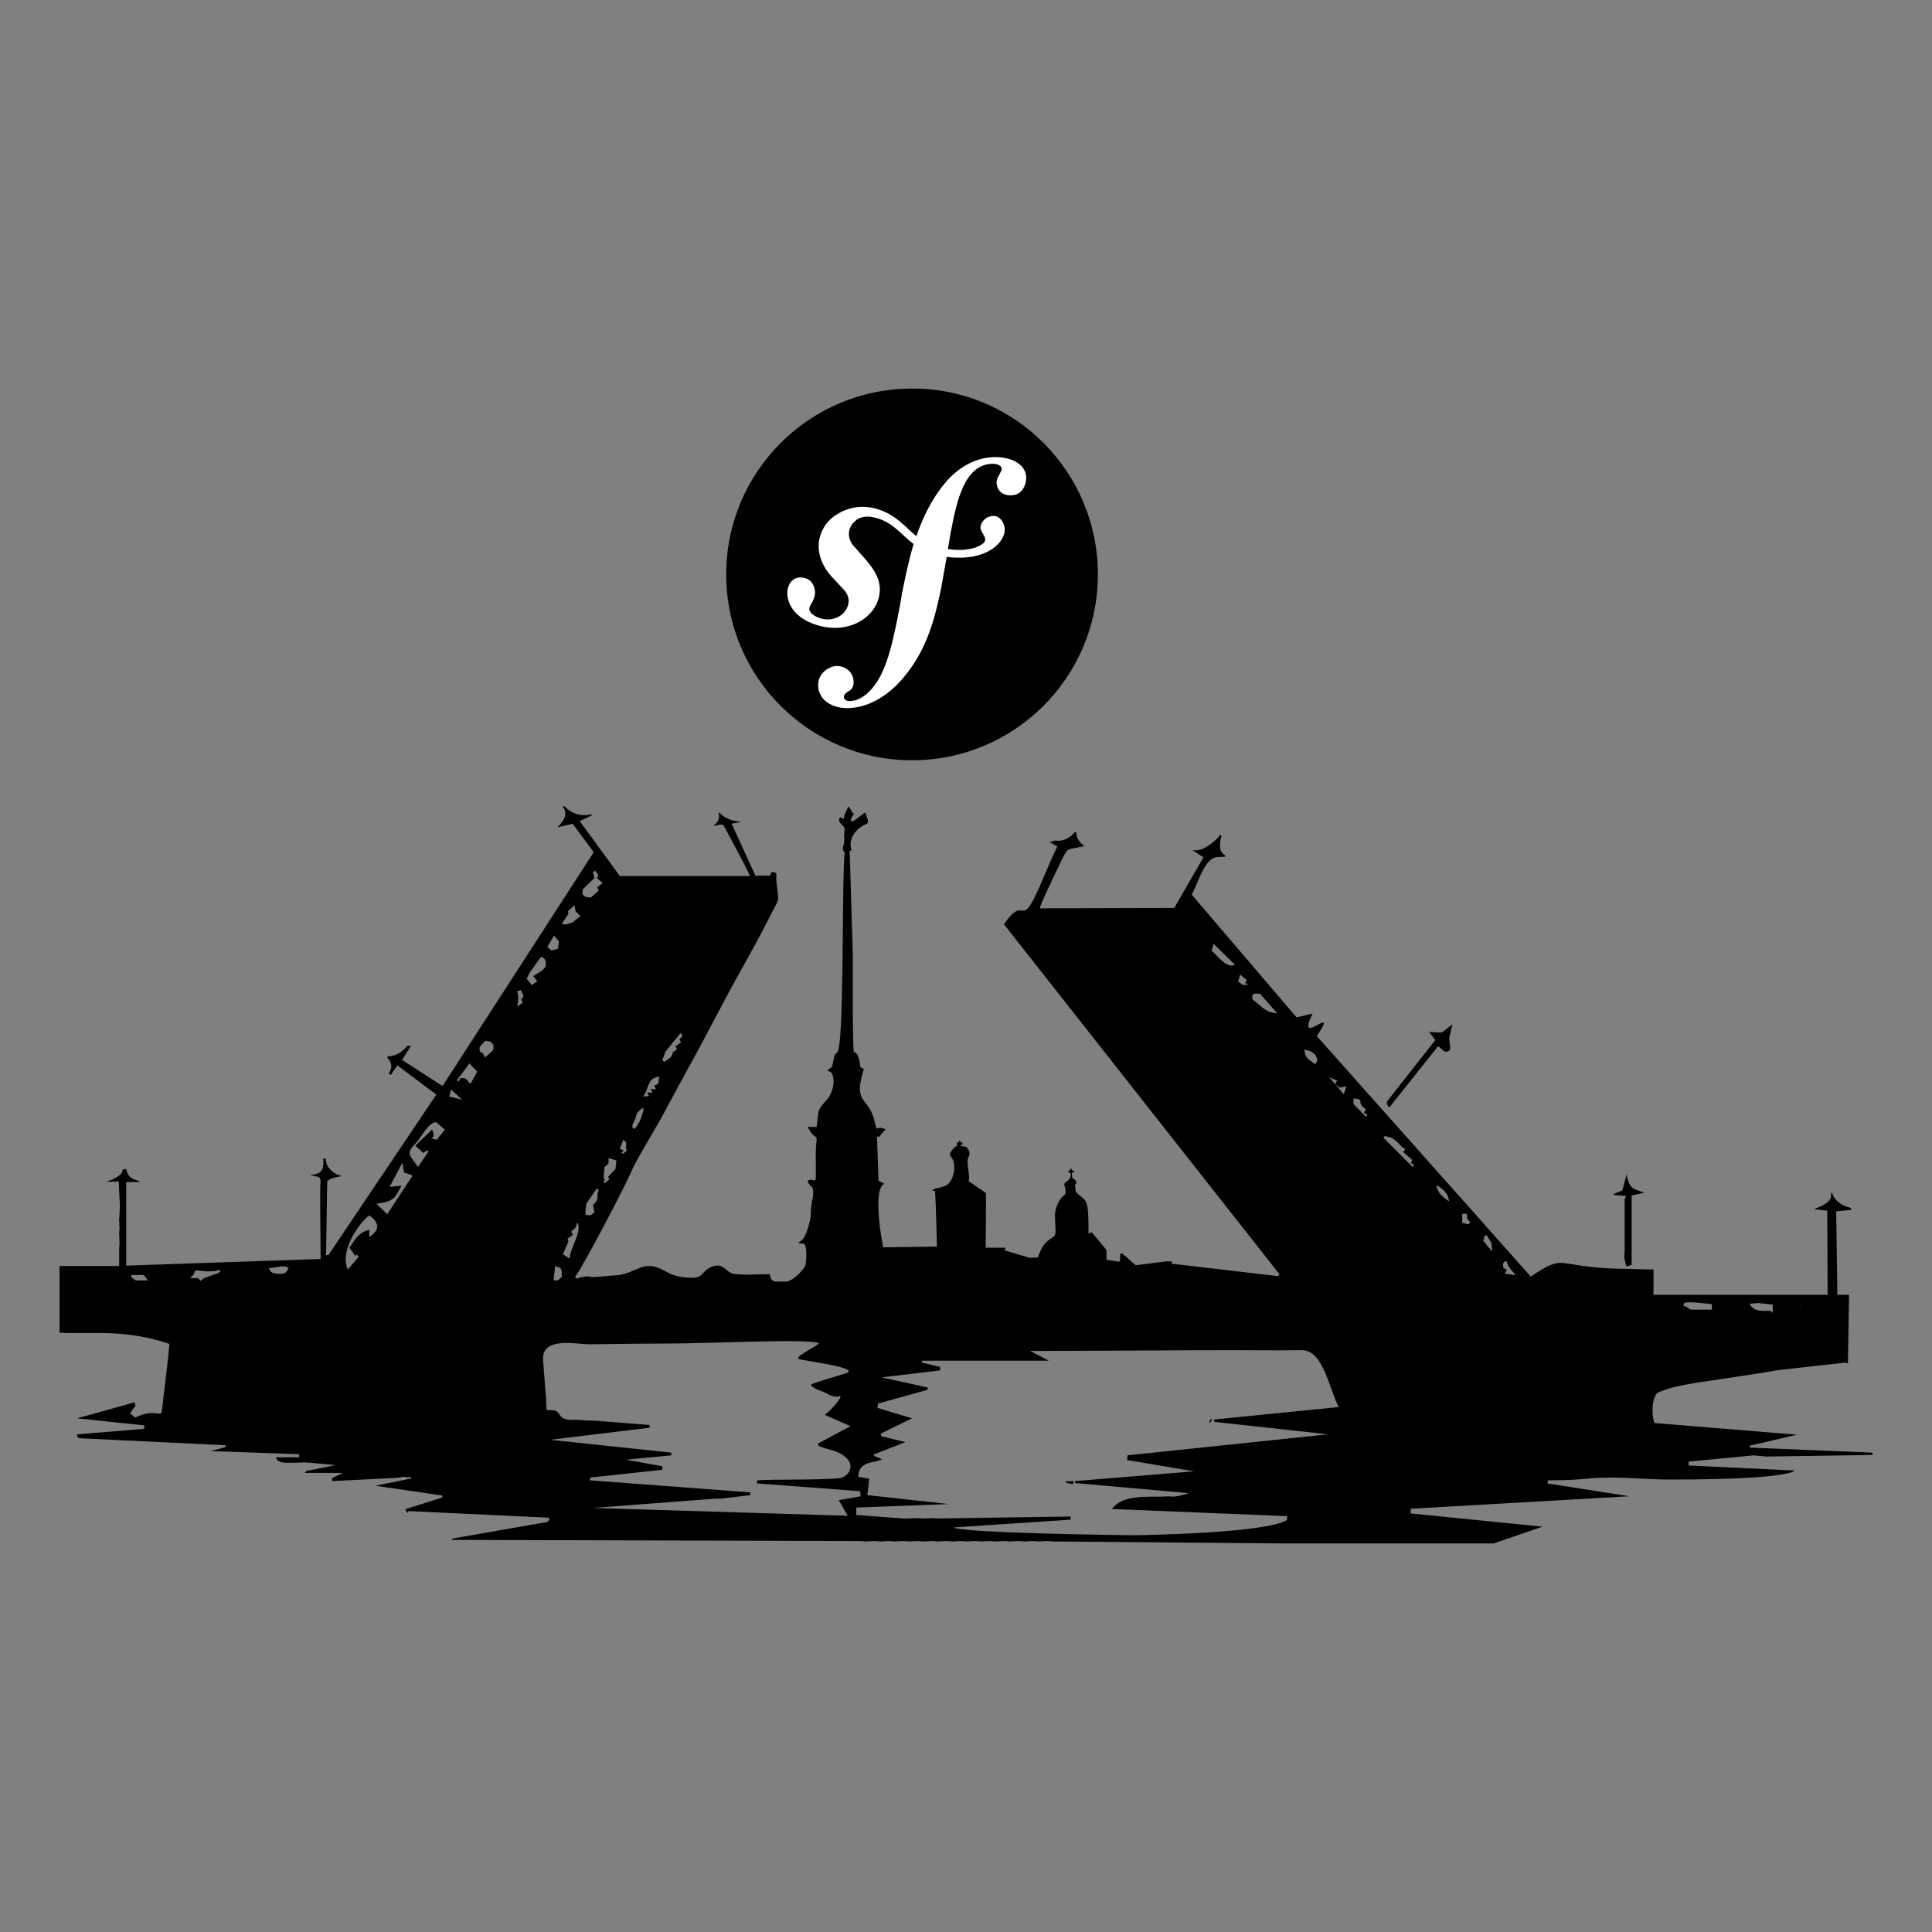 <?xml version="1.0" encoding="UTF-8" standalone="no"?>
<!-- Generator: Adobe Illustrator 18.0.0, SVG Export Plug-In . SVG Version: 6.00 Build 0)  -->

<svg
   xmlns:dc="http://purl.org/dc/elements/1.1/"
   xmlns:cc="http://creativecommons.org/ns#"
   xmlns:rdf="http://www.w3.org/1999/02/22-rdf-syntax-ns#"
   xmlns:svg="http://www.w3.org/2000/svg"
   xmlns="http://www.w3.org/2000/svg"
   xmlns:sodipodi="http://sodipodi.sourceforge.net/DTD/sodipodi-0.dtd"
   xmlns:inkscape="http://www.inkscape.org/namespaces/inkscape"
   version="1.1"
   x="0px"
   y="0px"
   viewBox="0 0 600 600"
   enable-background="new 0 0 600 600"
   xml:space="preserve"
   id="svg3088"
   inkscape:version="0.48.5 r10040"
   width="100%"
   height="100%"
   sodipodi:docname="symfoniacs-spb-logo.svg"><rect x="0" y="0" width="600" height="600" fill="#808080" stroke="none"/><defs
     id="defs3133" /><sodipodi:namedview
     pagecolor="#ffffff"
     bordercolor="#666666"
     borderopacity="1"
     objecttolerance="10"
     gridtolerance="10"
     guidetolerance="10"
     inkscape:pageopacity="0"
     inkscape:pageshadow="2"
     inkscape:window-width="1920"
     inkscape:window-height="1027"
     id="namedview3131"
     showgrid="false"
     inkscape:zoom="1.4033333"
     inkscape:cx="217.69596"
     inkscape:cy="300"
     inkscape:window-x="0"
     inkscape:window-y="0"
     inkscape:window-maximized="1"
     inkscape:current-layer="svg3088" /><g
     id="cdr_x5F_layer1" /><g
     id="cdr_x5F_layer2" /><g
     id="cdr_x5F_layer3" /><g
     id="cdr_x5F_layer4" /><g
     id="g3155"
     transform="matrix(1.21,0,0,1.21,-66.448,-13.027)"><g
       id="g3095"><path
         clip-rule="evenodd"
         d="m 421.7,275.6 1.6,2.1 -12.5,15.9 0.3,1 0.4,0.4 12.5,-15.7 c 0.5,0.3 1.6,1.4 1.9,1.4 2,0 0.9,-1.7 1,-3.7 l 0.8,-3.3 c -3.5,2.4 -1.5,2.2 -6,1.9 z"
         id="path3097"
         inkscape:connector-curvature="0"
         style="fill-rule:evenodd" /><path
         clip-rule="evenodd"
         d="m 471.3,316.3 -2.4,1 0.6,0.2 2.8,0.2 c 0,0 -0.5,0.9 -0.4,0.9 v 1.8 1.9 1.8 1.9 1.9 1.8 1.9 l -0.1,1.9 0.5,2.3 1.4,-0.4 0,-17.8 3.2,-0.7 c -1.9,-1 -3.8,-0.3 -4.5,-4.7 l -1.1,4.1 z"
         id="path3099"
         inkscape:connector-curvature="0"
         style="fill-rule:evenodd" /><path
         clip-rule="evenodd"
         d="m 383.3,406.9 h 55 l 12.5,-4.3 -33.8,-3.4 0,-1.2 56.1,-3.2 -21,-3.3 0.1,-0.8 c 9.9,0 9.6,-0.7 16.1,-0.7 5.3,0 9.7,0.5 15,0.5 2.7,0 29.1,0.1 32.3,-2.3 l -27.3,-1.3 0,-1 16.7,-1.6 3.2,0.3 27.3,-0.4 0,-0.6 -31.5,-1.3 0.1,-0.5 12,-2.8 -36.5,-3 c -1,-2.1 -0.6,-7.3 1,-7.9 4,-1.6 6.4,-1.8 10.1,-2.5 1.1,-0.2 19.4,-2.8 19.9,-3.1 l 17.9,-2 0.7,0.2 0.3,-17.6 h -3 l -0.3,-21.4 0.6,-0.1 3.2,-0.3 c 0,-0.2 0,-0.3 0,-0.5 -2.6,-0.6 -4.2,-1.9 -4.9,-3.9 -0.3,0 -0.3,0.5 -0.2,0.8 -0.2,2.1 -3.6,3 -4.4,3.4 l 3.4,0.4 0.1,21.6 h -44.7 v -6.5 c -6.7,-0.2 -11.2,-0.1 -16.3,-0.7 -8.5,-0.9 -7.5,-2.6 -15.2,2.5 l -54.9,-61.7 c 6.1,-9.2 -5.7,3.7 -1.1,-5.8 l -4.1,1 -26.9,-31.5 c 1.8,-3.6 2.8,-7.5 5.2,-9.2 1,-0.7 2,-0.4 3.6,-0.6 -0.1,-0.1 -0.3,-0.3 -0.4,-0.4 -1.5,-1.1 -1.3,-2.6 -0.8,-4.8 0,-0.2 -0.1,-0.2 -0.3,-0.4 -0.6,1 -3.8,4.1 -6.5,4 l -0.6,0 2.8,1.8 -7.5,13 -34.5,0.1 c 0.1,-1 3.6,-8.2 4.6,-10.3 1.5,-3.2 2,-4 2.4,-4.5 0.6,-0.7 4.3,-0.9 4.4,-1.3 -0.9,-0.4 -2.2,-2.1 -2,-3.3 -0.2,-0.1 -0.2,-0.1 -0.4,-0.2 -1.2,1.4 -2.7,2.5 -5.1,2.2 l -1.4,0.4 2,1.1 c -2.4,4.9 -4,9.4 -5.9,13.2 -3.5,7 -2.8,-0.6 -7.8,6.8 l 70.7,89.8 -0.3,0.5 -27.4,-3.2 0.1,-0.6 h -1.4 l -7.9,1 -3.5,-3.1 -0.5,0.3 v 1.4 l -0.2,0.5 -3.3,-0.5 0,-2.5 -3.8,-4.6 -0.8,0.4 c 0,-9.4 -0.4,-8.1 -3.2,-10.6 -0.2,-0.6 -0.1,-1.2 -0.3,-1.8 0.7,-0.8 0.3,-1.4 -0.7,-1.9 l -0.1,-1.4 0.6,0 -0.1,-0.4 -0.4,-0.1 -0.1,-0.4 -0.4,0 -0.1,0.4 -0.4,0.1 0.1,0.4 0.4,0.1 c 0.4,0.1 0,0.8 0,1.2 -0.1,0.4 -0.6,0.8 -0.9,1 -0.5,0.4 -0.7,0.5 -0.6,1 0.5,1.4 0.3,2.3 0,2.5 -1.2,0.7 -2.6,3.5 -2.4,5.6 0,2.5 0.4,4.2 -0.2,4.9 -1.1,1.1 -2.7,1 -4.2,5.5 l -2.1,0.1 -6.4,-1.9 0.2,-0.7 h -5.1 l 0.1,-14 -4.5,-3.1 c 0.5,-1.4 -0.5,-3.8 -0.2,-5.8 0.6,-0.9 0.7,-1.9 -0.4,-3 l -1.4,-0.2 0,-0.4 0.5,0 -0.1,-0.5 -0.4,0 -0.1,-0.4 -0.4,0 0,0.4 -0.4,0 c -0.2,0 0,0.7 -0.1,0.9 -0.6,0.1 -1.7,1.4 -1.8,2.3 0.5,0.7 0.5,0.7 0.8,1.3 0.6,1.2 0.5,4.3 -1.1,6 -1,1.1 -3.5,1.2 -3.8,1.5 l -0.5,0.4 0.8,0 0.2,4.1 0.3,10.2 -13.8,0.2 c -0.2,-0.6 -2.9,-15.1 0.3,-16.3 l -1.5,-0.8 -0.4,-11.4 0.5,0.2 1.7,-2 c -3.2,-1.4 -1.7,1.9 -3,-2.7 -0.6,-2.2 -1.5,-3.2 -2.5,-4.5 -1.9,-2.3 -0.9,-5.3 -0.1,-8.2 0,-0.3 -0.8,-0.3 -0.9,-0.7 -0.1,-1.4 -0.6,-3.7 -1.6,-3.7 -0.4,0 -0.3,-20.7 -0.3,-23.3 v -1.4 L 273,229.2 c 0,-0.2 0.5,0 0.5,-0.2 -1.1,-2.9 1.3,-5.8 3.7,-6.7 1.1,-0.4 0,-2 -0.1,-2.9 0,-0.6 -3.1,2.5 -3.6,2.2 -0.7,-0.5 0.8,-2 0.6,-2 -0.6,-0.1 -1,-1.8 -1.5,-1.8 -0.1,0.2 -0.2,0.5 -0.3,0.8 -0.1,0.1 -0.7,1.2 -0.8,2.2 0,0.4 -0.9,-0.5 -1,-0.2 -0.2,0.4 -0.3,0.4 -0.2,0.9 0.1,0.6 1.4,1.4 1.4,1.9 0,0.8 -0.2,1.5 -0.1,2.5 0.1,1.1 -0.3,2 -0.4,2.8 l 0.5,1 c -0.8,8.2 0,50.5 -2,51.3 -0.8,0.3 -0.7,1.5 -1.2,3.4 -0.1,0.5 -0.9,0.6 -1.2,1.1 0.6,0.4 1,0.4 1.2,0.9 0.7,1.6 0.4,3.9 -0.9,6.1 -3.3,3.6 -2.4,2.9 -3.1,7.5 h -2.3 c 1.5,2.8 2.2,2.3 2.3,2.9 0.1,0.6 -0.3,2.4 -0.2,5 0,1.4 0,2.6 0,4 0.1,3.3 -0.4,1 -2.1,1.9 0.3,1.3 1.1,1.3 1.3,2 0.5,2.1 -0.4,2.6 -0.5,6.5 0.2,0.2 -0.6,4.3 -1.8,6.2 -0.4,0.6 -1,1 -1.4,1.2 0.8,0.5 1.3,-0.1 1.7,0.6 0.4,0.7 0.5,2.7 0.2,5 -0.2,1.1 -3.3,4.4 -5.1,4.4 h -2.3 c -1.4,0 -1.6,-0.8 -1.8,-1.9 -2.6,0 -7.1,0.3 -9.3,-0.1 -2.1,-0.4 -2.5,-3 -5.6,-1.8 -3,1.2 -1.8,3.1 -5.9,2.8 -3,-0.2 -4.3,-0.7 -6.1,-1.7 -5.8,-3.4 -7.4,0.9 -12.8,1.1 -1.8,0.1 -3,0.3 -5,0.4 -2.3,0.1 -1.2,-0.3 -2.7,-0.1 0,0 -1.1,0.2 -1.1,0.2 -0.1,0 -0.4,0.1 -0.4,0.1 0,0 -0.2,0.1 -0.2,0.1 -0.1,0 -0.3,0.2 -0.4,0.1 l -0.5,-0.4 c 1.8,-2.1 12.8,-23.2 14.2,-26.5 1.3,-3.2 5.3,-9.6 7.6,-13.7 2.6,-4.7 4.5,-8.4 7.6,-14 5.1,-9.2 8.8,-16.8 14.3,-26.5 3.2,-5.7 5.3,-9.8 7.2,-13.5 1.7,-3.3 1.3,-1.9 0.8,-7.3 -0.2,-0.8 0.2,-2 -0.2,-2.2 -1,-0.5 -1.3,-0.1 -1.4,0.7 l -3.8,0 -6.1,-13.3 c 0.8,-0.3 1.6,-0.2 2.4,-0.5 -2.3,-0.2 -4.2,-0.9 -5.7,-2.5 0,1.1 0.3,1.8 -0.6,2.8 l -0.8,0.8 c 0.7,-0.2 2.4,-0.7 2.7,-0.1 1.7,3.3 5.4,9.9 6.7,12.9 H 214 l -10.3,-14.1 3,-1.4 c 0.1,-0.1 0.2,-0.3 0.4,-0.4 -3.3,0.8 -5.6,-0.2 -7.4,-2.1 l -0.3,0.2 c 1.2,1.8 0.5,3.4 -1.4,5.3 l 3.9,-0.9 5.4,7.3 -38.8,60 -10.4,-6.7 2.3,-3.6 c -0.3,0 -0.7,0 -1,0 -1.3,1.7 -2.9,2.6 -4.9,2.7 -0.1,0.1 -0.1,0.2 -0.2,0.3 1.2,1.3 1.4,2.6 0.4,4 l 0.5,0.5 1.7,-2.5 10,7.5 -27.7,41.2 -0.6,0 c 0.1,-6.2 0.2,-12.7 0.3,-18.9 0.7,-0.9 2.3,-1.1 3.8,-1.4 -3,-0.6 -4.4,-3.2 -4.1,-4.4 -0.2,0 -0.5,-0.1 -0.7,-0.1 0.2,2.8 -0.3,4.1 -3.5,4.2 2.7,0.7 2.4,0.4 2.7,1.1 0.2,0.3 0,1.3 0,2.7 l 0,5.9 0.1,11.9 -49.9,1.7 0,-21.4 c 1.2,-0.1 2.2,0 3.5,-0.1 -0.7,-0.7 -2.9,-0.3 -3.5,-3.3 l -0.9,0.1 c 0,1.6 -2.2,2.4 -4.1,3.2 l 3.1,-0.1 0.2,4.6 0.1,1.4 -0.1,2.3 -0.1,1.4 0.1,2.3 -0.1,1.4 0.1,2.3 -0.1,1.4 0,4.6 H 70.2 v 17.1 l 1.9,0.1 6.9,0 c 6.3,-0.1 12.7,0.5 19.4,2.8 -0.5,5.7 -1.3,11.4 -1.9,17 -0.2,2.2 -1.6,-0.7 -6.9,1.9 l -1.3,-1.1 1.4,-2 -0.3,-0.8 -14.7,4.1 17.3,1.8 -0.1,0.9 -17.2,1.4 0,0.5 0.5,0.5 37.6,1.8 0,0.5 -3.8,1 22.7,0.8 0,0.8 h -6 c 0.5,1.5 2.2,1.4 3.7,1.4 h 1.4 l 2.3,-0.1 1.4,0.1 6.6,0.6 -7.5,1.5 -0.5,0.5 9.8,0 -2.8,1.4 0.1,0.7 16.2,-0.8 2.3,-0.3 c 0.2,0 1,0.2 1,0.2 0.1,0 0.3,-0.3 0.4,-0.2 l 0.5,0.4 -9.3,1.9 17.1,2.5 0.1,0.5 -9.5,3 0.1,0.5 0.5,0.5 0.1,-0.5 36.1,1.7 0.1,0.6 -0.5,0.5 -24.6,4.3 0.3,0.3 104.6,0.3 1.4,0.1 2.3,-0.1 1.4,0.1 2.3,-0.1 1.4,0.1 2.3,-0.1 1.4,0.1 2.3,-0.1 1.4,0.1 2.3,-0.1 1.4,0.1 2.3,-0.1 1.4,0.1 2.3,-0.1 1.4,0.1 2.3,-0.1 1.4,0.1 2.3,-0.1 1.4,0.1 2.3,-0.1 1.4,0.1 2.3,-0.1 1.4,0.1 2.3,-0.1 1.4,0.1 2.3,-0.1 1.4,0.1 58.1,0.5 z m -176.2,-9.1 31.5,-2.4 1.4,0 7.5,-0.9 0,-0.7 -41.2,-3.1 0.1,-0.7 18.5,-2 0,-0.9 -9.3,-1.7 11.6,-1.1 0,-0.7 -31.1,-3.3 25.6,-3.1 -0.1,-0.7 -13.9,-1.1 h -0.5 c -2.3,0 -3.1,-0.3 -5.2,-0.2 -4.4,0.1 -2.8,-2.5 -5.4,-2.5 h -1.4 l -0.1,-2.3 -0.8,-10.6 v -0.5 c 0,-5.5 9.1,-3.5 11.7,-3.5 2.9,0 10.2,-0.2 19.8,-0.2 11.7,0 38.3,-1.4 39.3,0 -1.7,1.4 -7.1,3.7 -4.7,4.1 4.4,0.8 15.1,2.3 11.7,3.5 -3,1 -8.6,2.5 -9.1,3 0.7,1.1 3,1.6 4.1,2.2 2.5,1.5 3.4,0.5 3.5,0.7 0.4,0.3 -2,3.3 -4,4.8 l 6.6,2.9 -8.4,4.5 0.3,0.6 c 2.3,1.1 4.8,0.9 7.1,3.1 2.2,2.1 0.5,5 -2.2,5.2 -7.1,0.5 -16.4,0.2 -20.7,0.5 l -0.1,0.8 26.5,2 0.1,1.3 -5.6,1 2.3,4 -65.4,-2 z M 220,377.3 m 135.6,17.6 -0.5,-0.1 -2.3,0.1 h -1.4 c -3.9,0 -8.9,0 -11.1,3.2 l 0.9,0 44.1,1.8 -0.1,1 c -5.3,3.4 -37.6,3.9 -39.7,3.9 -0.6,0 -43.4,-0.5 -45.9,-2 l 30.1,-2 V 400 l -34.2,0.5 -1.4,-0.1 -2.3,0.1 -1.4,-0.1 -2.3,0.1 -1.4,0 -12,-0.9 v -1.4 l 0,-0.5 23.7,-0.9 -20.9,-2.3 0.1,-0.5 0.4,-3.7 -2.8,-0.5 c 0.1,-4.2 4.1,-3.4 6.1,-4.5 l -1.9,-0.8 -0.3,-0.4 8.2,-3.2 -6.2,-1.5 -0.1,-0.7 8,-3.9 -8.9,-2.7 0.2,-1.1 12.6,-3.5 0.2,-0.6 -11.8,-2.6 0.6,-0.1 14.3,-1.7 v -0.9 l -4.7,-1.1 0.1,-0.5 32.5,0 -4.8,-2.5 c 17.1,0 36.6,-0.2 52.1,-0.2 5.9,0 11.6,0.1 17.6,0 5.5,-0.1 7,9.7 9.5,14.6 l -32,3.2 0.1,0.6 29.1,3.2 -51.4,5.4 -0.1,1.2 17.2,2.9 -30.5,2.5 -0.1,0.5 29.2,2.6 c -1.1,0.4 -2.8,0.9 -4.4,0.9 z m -27.3,-3.9 0.5,0.4 1.5,0.3 0.2,-0.8 -2.2,0.1 z m 37.6,-16 c -0.3,-0.3 -1,1.4 -0.3,0.8 0,0 0.2,-0.4 0.2,-0.4 0.1,0 0.2,-0.3 0.1,-0.4 z m -88.5,11.6 M 114.6,351.4 m -5.6,0 m 407.9,-5.5 c -0.1,0.1 0.2,0.2 0.2,0.2 0,0 -0.1,-0.3 -0.2,-0.2 z m -7,1.8 c -1.2,-0.6 0.4,-0.5 -1.4,-0.5 -1.8,0 -3.3,0.2 -4.6,-1.8 l 2.3,-0.2 3.7,0.4 0,2.1 z m -23,-1.8 c 0.8,-1 -0.5,-0.7 1.8,-0.9 l 1.9,0.1 3.7,0.4 v 1.4 h -5.1 c -1.4,-0.1 -0.3,-0.5 -2.3,-1 z M 89.8,339.4 c -0.1,0 -1.2,-0.8 -1.2,-1 l 0.1,-0.4 0.9,0 c 0.7,0.2 0.3,-0.1 0.9,0 l 1.2,0 c 0.9,0.7 0.6,0.7 1.1,1.4 l -3,0 z m 109.3,-0.9 c -1.3,1 -0.2,0.8 -2.1,0.9 l 0.4,-3.7 1.4,0.5 0.3,0.9 0,1.4 z m -94.2,-1.4 c 0.2,-0.5 1.7,-0.1 3.2,0 L 110,337 c 0.5,0 1.3,-0.6 1.4,-0.1 0.1,0.5 -0.9,0.8 -1.3,0.9 l -2.8,1 -0.9,0.7 c -0.3,-0.2 -0.2,-0.3 -0.7,-0.7 -0.9,0 -2.2,0.2 -1.8,-0.2 l 0.7,-0.7 0.3,-0.8 z m 20.8,0.5 c -1.2,0 -1.4,-0.7 -1.8,-1.3 l 3.2,-0.5 0.5,0 c 0.9,0 0.8,0.1 1.4,0.5 -0.5,0.7 -0.6,1.4 -1.9,1.4 h -1.4 z m 316,-0.9 c -0.8,-0.6 -1,-0.1 -1,-1.4 0,-0.6 0.5,-0.7 0.9,-0.9 0.4,1.8 1.3,2.2 2.3,3.7 l -2.8,-0.5 0.6,-0.9 z m -297.5,-0.1 c -2.3,-4.8 3.1,-12.2 5.5,-13.9 2.7,2 2.7,3.7 0,5.6 v -1.9 c -2.8,0.7 -3.6,2.4 -5.1,4.6 l 1.5,2.1 0.4,-0.3 0.5,0.5 -2.8,3.3 z m 291.4,-7.4 c 1,-1.9 -1.1,-0.7 0.9,-1.4 l 1.2,2 0.2,2.2 -2.3,-2.8 z m -234.1,-2.3 1.1,-1 0.5,-1.4 c 1.3,2.5 -1.8,6.3 -2,9.3 l -1.7,-1.1 1.4,-3.3 -0.2,-0.7 1.4,-1 -0.5,-0.8 z m 228.7,-4.6 h 1.2 c 0.2,2 -0.1,0.8 0.9,2.3 l -0.5,0.4 -1.6,-0.4 v -2.3 z m -272,-13.1 0.4,2.5 1.8,0.6 0.4,0.2 -6.5,9.9 -2.8,-2.7 c 5.3,-0.5 5,-2.4 6.5,-4.6 l -3.1,0.3 3.3,-6.2 z m 49.9,6.6 0.5,0.4 c -0.8,1.3 0.4,2.4 -1.5,3.8 l 0.4,1.9 -1,0.8 -1.3,-0.1 v -1.2 l 0.2,-1.7 2.7,-3.9 z m 215.5,-0.9 c 1.4,0.9 3.1,2 3.2,4.2 -1.4,-1 -3,-2.1 -3.2,-4.2 z m -212.5,-6.9 2,0.6 -0.2,2.2 -1.9,2 0.3,0.7 -1.1,0.9 -0.4,-0.3 c 0.9,-1.8 0.1,1.1 0.1,-1.5 v -0.5 l 0.2,-1.8 1,-0.9 V 308 z m 199.4,-5.7 c 1,0.6 1,-0.1 2.6,1.2 1.4,1.1 1.2,1.6 2.5,2.1 l -0.5,0.9 2.3,2 -0.4,0.8 0.9,0.5 -0.4,0.5 -7.6,-7.6 0.6,-0.4 z m -195.6,1 c 1.5,1.1 0.2,1.1 0.9,2.8 l -1,0.8 -0.4,-0.3 0.6,-0.5 -1,-0.5 0.9,-2.3 z m -52.7,7 c -2.1,-3.2 -3.3,-3.3 -0.6,-6.1 1.3,-1.3 3.3,-5.4 5.2,-5.4 0.3,0 1.7,1.5 2.3,1.9 l -2.1,2.6 c -2.6,-0.6 0.1,0.1 -1.2,-2.6 l -4.3,4.1 2.1,1.9 0.9,-0.7 0.4,0.3 -2.7,4 z m 55.1,-11.1 c 1.5,-2.2 0.1,-2.4 2.8,-4.2 -0.1,1.4 -0.5,2.3 -0.9,3.3 -0.2,0.5 -1.3,2.4 -1.5,2.2 l -0.5,-0.4 0.1,-0.9 z m 185.1,-6.5 c 3.1,0.3 0.3,0.9 3.1,2.8 l -0.5,0.9 0.9,0.5 -0.4,0.5 -3.2,-3.3 v -1.4 z M 220,292.2 c 1.6,-2.3 1,-4.8 4.2,-5.1 -0.7,1.6 0.5,1.6 -1.4,2.3 l 0.5,0.9 -1.4,0 0.5,0.9 -1.4,0 0.5,0.9 -1.5,0.1 z m -49.3,-1.8 2.8,2.6 -3.3,-0.8 0.5,-1.8 z m 225.4,-3.1 2,0.8 -0.5,0.9 1.1,0.9 1.8,-0.3 -0.7,2 -3.7,-4.3 z m -220.7,-3.6 2,2.1 -1.7,3.1 c -1,-0.6 -0.8,-1.4 -1.9,-1.4 -0.7,-0.1 -0.4,-0.2 -0.9,0.3 -0.1,0.1 -0.2,0.7 -0.4,0.5 l -0.3,-0.3 3.2,-4.3 z m 54.2,-7.8 0.5,0.7 -0.8,0.9 0.4,0.8 -1.4,1 0.4,0.8 c -1.7,1.1 -0.7,0.4 -1.5,1.8 -0.3,0.5 -1.8,1.4 -1.8,1.4 l -0.5,-0.4 0.8,-2.2 3.9,-4.8 z M 393,283 c 0,0.1 -0.5,0.9 -0.5,0.9 -1.4,-1 -2.6,-1.4 -2.8,-3.7 1.7,0.1 3.3,1.2 3.3,2.8 z m -215,-3.3 c 0,-0.3 1,-1.3 1.4,-1.8 l 1.4,0.2 0.8,0.9 -0.1,1.3 -2.1,1.9 c -0.8,-2.2 -1.4,-0.5 -1.4,-2.5 z m 204.7,-8.9 c -3.2,-0.1 -4.3,-2.2 -6.3,-3.5 l -0.1,-1 0.5,-0.5 1.5,0 4.4,5 z m -195,-1.7 c 0.2,-1.8 0.3,-1.6 0.2,-2.7 0,-1.4 -0.9,-1 0.7,-1.5 l 0.7,1.5 -0.6,0.9 0.4,0.8 -1.4,1 z m 186.8,-6 1,0.3 -1.5,0.2 -1.3,-0.9 0.5,-1.8 1.7,1.4 -0.4,0.8 z m -180.7,-6.8 c 0.6,0.4 1.2,0.5 1.2,1.7 v 0.5 c 0,1.1 -2.4,2.2 -3.2,2.8 l 1,1.3 -1.4,1 -1.3,-1.6 0.7,-1.5 3,-4.2 z m 178.1,2.1 c -2.3,1 -4.6,-2.5 -6,-3.6 l 0.5,-1.8 5.5,5.4 z m -174.8,-7.5 1.3,1.5 -0.3,1.9 -1.7,0.4 -1,-0.9 1.7,-2.9 z m 5.3,-7.8 0.2,1.5 1.3,1.3 -2.2,1.7 -1.3,0.4 -0.7,0 -0.6,-0.1 1.7,-2.6 -0.1,-0.7 1.7,-1.5 z m 2,-2.8 0.1,-1.3 3,-2.9 -0.4,-1.4 0.5,-0.5 0.9,1.1 -0.4,0.8 1.5,1.3 -1.4,1.1 0.4,0.8 -2,1.8 -1.3,-0.1 -0.9,-0.7 z"
         id="path3101"
         inkscape:connector-curvature="0"
         style="fill-rule:evenodd" /><polygon
         clip-rule="evenodd"
         points="184.9,273.7 185.4,272.9 185.3,271.5 184.5,270.5 183.9,270.6 183.9,273.7 "
         id="polygon3103"
         style="fill-rule:evenodd" /><polygon
         clip-rule="evenodd"
         points="233.2,272.7 235.3,268.5 235.2,266.8 234,268.6 232.1,272 232.2,273.6 "
         id="polygon3105"
         style="fill-rule:evenodd" /></g><g
       id="g3107"><path
         d="m 336.7,158.2 c 0,26.4 -21.4,47.7 -47.7,47.7 -26.4,0 -47.7,-21.4 -47.7,-47.7 0,-26.4 21.4,-47.7 47.7,-47.7 26.3,-0.1 47.7,21.3 47.7,47.7 z"
         id="path3109"
         inkscape:connector-curvature="0"
         style="fill:#010101" /><path
         d="m 309.8,128.1 c -4.8,0.2 -9.1,2.8 -12.2,6.5 -3.5,4.1 -5.8,8.9 -7.5,13.8 -3,-2.5 -5.3,-5.6 -10.1,-7 -3.7,-1.1 -7.6,-0.6 -11.2,2 -1.7,1.3 -2.9,3.2 -3.4,5 -1.4,4.7 1.5,8.8 2.9,10.3 l 2.9,3.1 c 0.6,0.6 2.1,2.2 1.3,4.5 -0.8,2.5 -3.8,4.1 -6.9,3.2 -1.4,-0.4 -3.4,-1.5 -2.9,-2.9 0.2,-0.6 0.6,-1 0.8,-1.5 0.2,-0.4 0.3,-0.8 0.4,-1 0.6,-1.8 -0.2,-4.3 -2.2,-4.9 -1.8,-0.6 -3.7,-0.1 -4.5,2.3 -0.8,2.7 0.5,7.6 7.4,9.7 8.1,2.5 15,-1.9 16,-7.7 0.6,-3.6 -1,-6.3 -4,-9.7 l -2.4,-2.7 c -1.5,-1.5 -2,-4 -0.5,-5.9 1.3,-1.6 3.1,-2.3 6.1,-1.5 4.4,1.2 6.3,4.2 9.6,6.7 -1.3,4.4 -2.2,8.8 -3,12.8 l -0.5,3 c -2.3,12.2 -4.1,18.9 -8.7,22.8 -0.9,0.7 -2.3,1.7 -4.3,1.7 -1.1,0 -1.4,-0.7 -1.4,-1 0,-0.7 0.6,-1.1 1,-1.4 0.6,-0.3 1.6,-0.9 1.5,-2.7 -0.1,-2.1 -1.8,-3.9 -4.4,-3.9 -1.9,0.1 -4.8,1.8 -4.7,5.1 0.1,3.4 3.3,5.9 8,5.7 2.5,-0.1 8.2,-1.1 13.8,-7.7 6.5,-7.6 8.3,-16.3 9.7,-22.7 l 1.5,-8.4 c 0.8,0.1 1.8,0.2 2.7,0.2 8.1,0.2 12.1,-4 12.2,-7.1 0,-1.8 -1.2,-3.7 -3,-3.6 -1.3,0 -2.8,0.9 -3.2,2.6 -0.4,1.7 2.6,3.2 0.3,4.7 -1.6,1.1 -4.6,1.8 -8.7,1.2 l 0.7,-4.1 c 1.5,-7.9 3.4,-17.5 10.6,-17.8 0.5,0 2.4,0 2.5,1.3 0,0.4 -0.1,0.5 -0.6,1.5 -0.5,0.8 -0.7,1.4 -0.7,2.1 0.1,2 1.6,3.3 3.8,3.2 3,-0.1 3.8,-3 3.8,-4.5 0,-3.3 -3.6,-5.5 -8.5,-5.3 z"
         id="path3111"
         inkscape:connector-curvature="0"
         style="fill:#ffffff" /></g></g></svg>